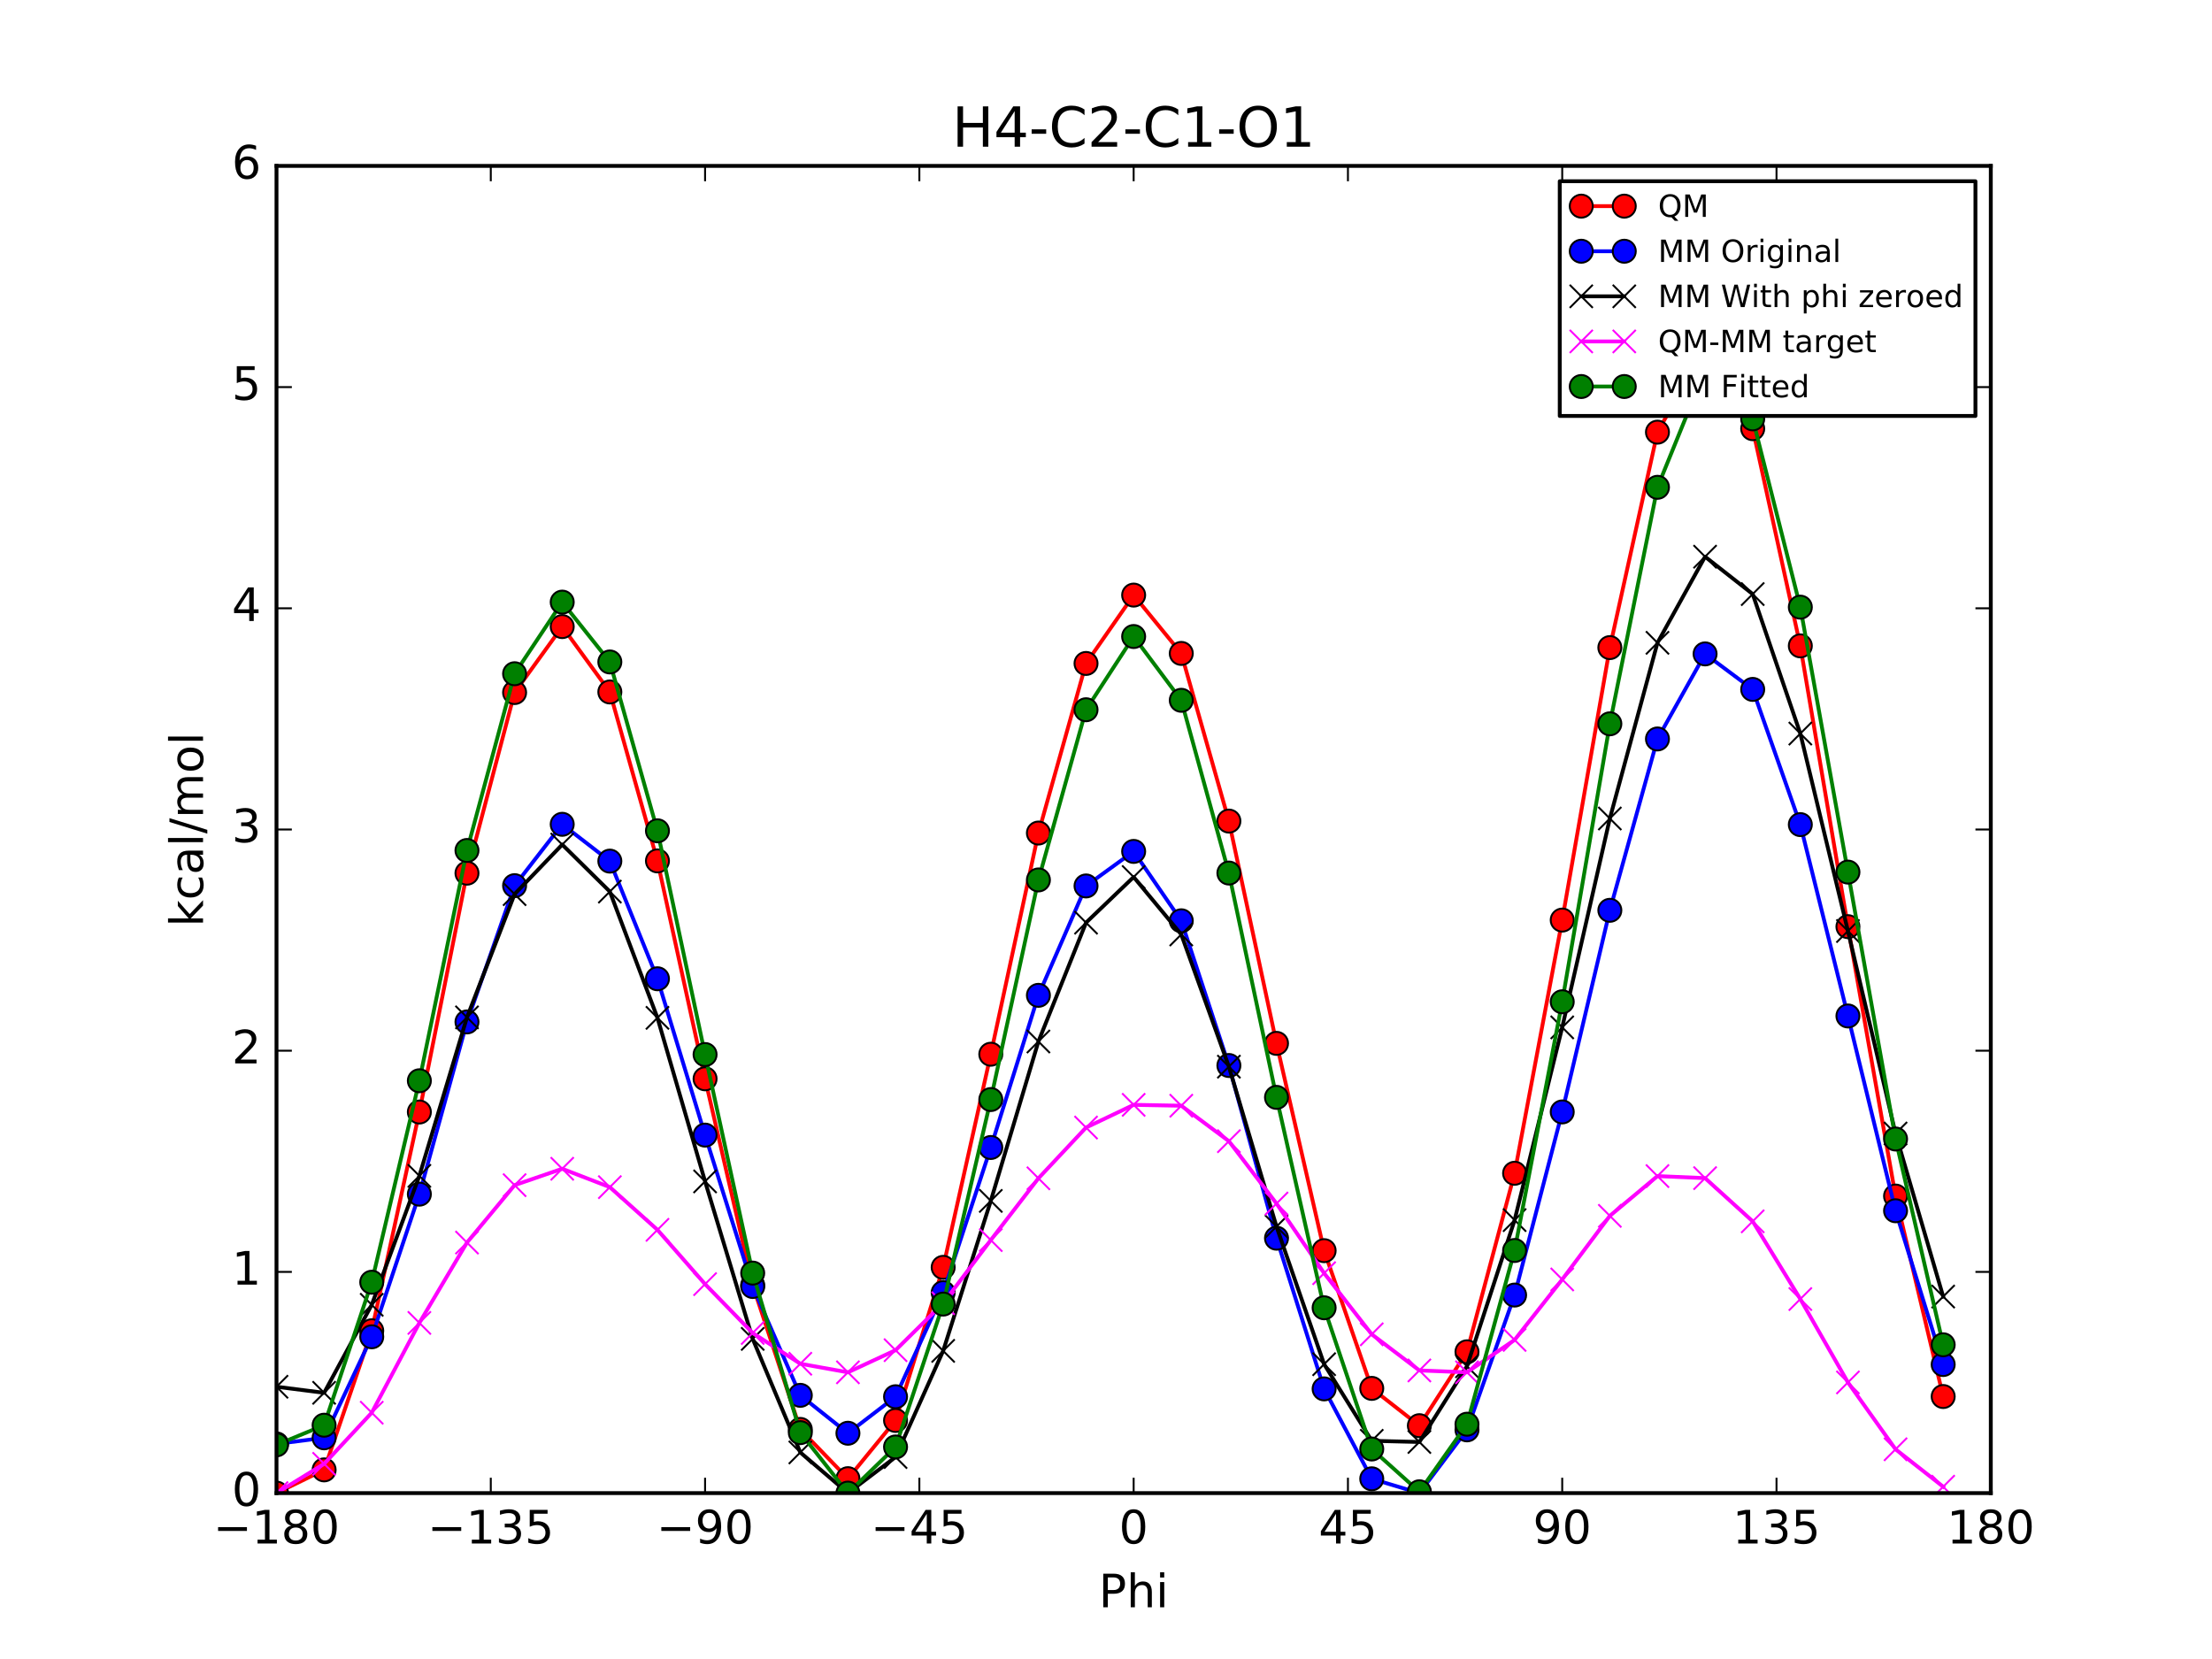 <?xml version="1.0" encoding="utf-8" standalone="no"?>
<!DOCTYPE svg PUBLIC "-//W3C//DTD SVG 1.1//EN"
  "http://www.w3.org/Graphics/SVG/1.1/DTD/svg11.dtd">
<!-- Created with matplotlib (http://matplotlib.org/) -->
<svg height="432pt" version="1.1" viewBox="0 0 576 432" width="576pt" xmlns="http://www.w3.org/2000/svg" xmlns:xlink="http://www.w3.org/1999/xlink">
 <defs>
  <style type="text/css">
*{stroke-linecap:butt;stroke-linejoin:round;stroke-miterlimit:100000;}
  </style>
 </defs>
 <g id="figure_1">
  <g id="patch_1">
   <path d="M 0 432 
L 576 432 
L 576 0 
L 0 0 
z
" style="fill:#ffffff;"/>
  </g>
  <g id="axes_1">
   <g id="patch_2">
    <path d="M 72 388.8 
L 518.4 388.8 
L 518.4 43.2 
L 72 43.2 
z
" style="fill:#ffffff;"/>
   </g>
   <g id="line2d_1">
    <path clip-path="url(#p879d54895a)" d="M 72.001 388.8 
L 84.4 382.755 
L 96.8 346.526 
L 109.2 289.569 
L 121.6 227.373 
L 134 180.336 
L 146.4 163.167 
L 158.8 180.189 
L 171.2 224.179 
L 183.6 280.917 
L 196 334.649 
L 208.4 372.219 
L 220.8 385.04 
L 233.2 369.882 
L 245.6 330.016 
L 258 274.518 
L 270.4 216.924 
L 282.8 172.762 
L 295.2 154.963 
L 307.6 170.151 
L 320 213.809 
L 332.4 271.691 
L 344.8 325.668 
L 357.2 361.532 
L 369.6 371.241 
L 382 352.005 
L 394.4 305.516 
L 406.8 239.586 
L 419.2 168.632 
L 431.6 112.53 
L 444 90.635 
L 456.4 111.627 
L 468.8 168.184 
L 481.2 241.299 
L 493.6 311.452 
L 506 363.652 
" style="fill:none;stroke:#ff0000;stroke-linecap:square;"/>
    <defs>
     <path d="M 0 3 
C 0.796 3 1.559 2.684 2.121 2.121 
C 2.684 1.559 3 0.796 3 0 
C 3 -0.796 2.684 -1.559 2.121 -2.121 
C 1.559 -2.684 0.796 -3 0 -3 
C -0.796 -3 -1.559 -2.684 -2.121 -2.121 
C -2.684 -1.559 -3 -0.796 -3 0 
C -3 0.796 -2.684 1.559 -2.121 2.121 
C -1.559 2.684 -0.796 3 0 3 
z
" id="m67375e78fd" style="stroke:#000000;stroke-width:0.5;"/>
    </defs>
    <g clip-path="url(#p879d54895a)">
     <use style="fill:#ff0000;stroke:#000000;stroke-width:0.5;" x="72.001" xlink:href="#m67375e78fd" y="388.8"/>
     <use style="fill:#ff0000;stroke:#000000;stroke-width:0.5;" x="84.4" xlink:href="#m67375e78fd" y="382.755"/>
     <use style="fill:#ff0000;stroke:#000000;stroke-width:0.5;" x="96.8" xlink:href="#m67375e78fd" y="346.526"/>
     <use style="fill:#ff0000;stroke:#000000;stroke-width:0.5;" x="109.2" xlink:href="#m67375e78fd" y="289.569"/>
     <use style="fill:#ff0000;stroke:#000000;stroke-width:0.5;" x="121.6" xlink:href="#m67375e78fd" y="227.373"/>
     <use style="fill:#ff0000;stroke:#000000;stroke-width:0.5;" x="134" xlink:href="#m67375e78fd" y="180.336"/>
     <use style="fill:#ff0000;stroke:#000000;stroke-width:0.5;" x="146.4" xlink:href="#m67375e78fd" y="163.167"/>
     <use style="fill:#ff0000;stroke:#000000;stroke-width:0.5;" x="158.8" xlink:href="#m67375e78fd" y="180.189"/>
     <use style="fill:#ff0000;stroke:#000000;stroke-width:0.5;" x="171.2" xlink:href="#m67375e78fd" y="224.179"/>
     <use style="fill:#ff0000;stroke:#000000;stroke-width:0.5;" x="183.6" xlink:href="#m67375e78fd" y="280.917"/>
     <use style="fill:#ff0000;stroke:#000000;stroke-width:0.5;" x="196" xlink:href="#m67375e78fd" y="334.649"/>
     <use style="fill:#ff0000;stroke:#000000;stroke-width:0.5;" x="208.4" xlink:href="#m67375e78fd" y="372.219"/>
     <use style="fill:#ff0000;stroke:#000000;stroke-width:0.5;" x="220.8" xlink:href="#m67375e78fd" y="385.04"/>
     <use style="fill:#ff0000;stroke:#000000;stroke-width:0.5;" x="233.2" xlink:href="#m67375e78fd" y="369.882"/>
     <use style="fill:#ff0000;stroke:#000000;stroke-width:0.5;" x="245.6" xlink:href="#m67375e78fd" y="330.016"/>
     <use style="fill:#ff0000;stroke:#000000;stroke-width:0.5;" x="258" xlink:href="#m67375e78fd" y="274.518"/>
     <use style="fill:#ff0000;stroke:#000000;stroke-width:0.5;" x="270.4" xlink:href="#m67375e78fd" y="216.924"/>
     <use style="fill:#ff0000;stroke:#000000;stroke-width:0.5;" x="282.8" xlink:href="#m67375e78fd" y="172.762"/>
     <use style="fill:#ff0000;stroke:#000000;stroke-width:0.5;" x="295.2" xlink:href="#m67375e78fd" y="154.963"/>
     <use style="fill:#ff0000;stroke:#000000;stroke-width:0.5;" x="307.6" xlink:href="#m67375e78fd" y="170.151"/>
     <use style="fill:#ff0000;stroke:#000000;stroke-width:0.5;" x="320" xlink:href="#m67375e78fd" y="213.809"/>
     <use style="fill:#ff0000;stroke:#000000;stroke-width:0.5;" x="332.4" xlink:href="#m67375e78fd" y="271.691"/>
     <use style="fill:#ff0000;stroke:#000000;stroke-width:0.5;" x="344.8" xlink:href="#m67375e78fd" y="325.668"/>
     <use style="fill:#ff0000;stroke:#000000;stroke-width:0.5;" x="357.2" xlink:href="#m67375e78fd" y="361.532"/>
     <use style="fill:#ff0000;stroke:#000000;stroke-width:0.5;" x="369.6" xlink:href="#m67375e78fd" y="371.241"/>
     <use style="fill:#ff0000;stroke:#000000;stroke-width:0.5;" x="382" xlink:href="#m67375e78fd" y="352.005"/>
     <use style="fill:#ff0000;stroke:#000000;stroke-width:0.5;" x="394.4" xlink:href="#m67375e78fd" y="305.516"/>
     <use style="fill:#ff0000;stroke:#000000;stroke-width:0.5;" x="406.8" xlink:href="#m67375e78fd" y="239.586"/>
     <use style="fill:#ff0000;stroke:#000000;stroke-width:0.5;" x="419.2" xlink:href="#m67375e78fd" y="168.632"/>
     <use style="fill:#ff0000;stroke:#000000;stroke-width:0.5;" x="431.6" xlink:href="#m67375e78fd" y="112.53"/>
     <use style="fill:#ff0000;stroke:#000000;stroke-width:0.5;" x="444" xlink:href="#m67375e78fd" y="90.635"/>
     <use style="fill:#ff0000;stroke:#000000;stroke-width:0.5;" x="456.4" xlink:href="#m67375e78fd" y="111.627"/>
     <use style="fill:#ff0000;stroke:#000000;stroke-width:0.5;" x="468.8" xlink:href="#m67375e78fd" y="168.184"/>
     <use style="fill:#ff0000;stroke:#000000;stroke-width:0.5;" x="481.2" xlink:href="#m67375e78fd" y="241.299"/>
     <use style="fill:#ff0000;stroke:#000000;stroke-width:0.5;" x="493.6" xlink:href="#m67375e78fd" y="311.452"/>
     <use style="fill:#ff0000;stroke:#000000;stroke-width:0.5;" x="506" xlink:href="#m67375e78fd" y="363.652"/>
    </g>
   </g>
   <g id="line2d_2">
    <path clip-path="url(#p879d54895a)" d="M 72.001 375.989 
L 84.4 374.409 
L 96.8 348.1 
L 109.2 310.957 
L 121.6 266.108 
L 134 230.624 
L 146.4 214.646 
L 158.8 224.233 
L 171.2 254.868 
L 183.6 295.579 
L 196 335.003 
L 208.4 363.344 
L 220.8 373.212 
L 233.2 363.708 
L 245.6 336.606 
L 258 298.803 
L 270.4 259.182 
L 282.8 230.699 
L 295.2 221.706 
L 307.6 239.772 
L 320 277.456 
L 332.4 322.421 
L 344.8 361.663 
L 357.2 385.075 
L 369.6 388.8 
L 382 372.335 
L 394.4 337.231 
L 406.8 289.544 
L 419.2 237.041 
L 431.6 192.423 
L 444 170.276 
L 456.4 179.519 
L 468.8 214.726 
L 481.2 264.556 
L 493.6 315.279 
L 506 355.319 
" style="fill:none;stroke:#0000ff;stroke-linecap:square;"/>
    <defs>
     <path d="M 0 3 
C 0.796 3 1.559 2.684 2.121 2.121 
C 2.684 1.559 3 0.796 3 0 
C 3 -0.796 2.684 -1.559 2.121 -2.121 
C 1.559 -2.684 0.796 -3 0 -3 
C -0.796 -3 -1.559 -2.684 -2.121 -2.121 
C -2.684 -1.559 -3 -0.796 -3 0 
C -3 0.796 -2.684 1.559 -2.121 2.121 
C -1.559 2.684 -0.796 3 0 3 
z
" id="mb3c959f73e" style="stroke:#000000;stroke-width:0.5;"/>
    </defs>
    <g clip-path="url(#p879d54895a)">
     <use style="fill:#0000ff;stroke:#000000;stroke-width:0.5;" x="72.001" xlink:href="#mb3c959f73e" y="375.989"/>
     <use style="fill:#0000ff;stroke:#000000;stroke-width:0.5;" x="84.4" xlink:href="#mb3c959f73e" y="374.409"/>
     <use style="fill:#0000ff;stroke:#000000;stroke-width:0.5;" x="96.8" xlink:href="#mb3c959f73e" y="348.1"/>
     <use style="fill:#0000ff;stroke:#000000;stroke-width:0.5;" x="109.2" xlink:href="#mb3c959f73e" y="310.957"/>
     <use style="fill:#0000ff;stroke:#000000;stroke-width:0.5;" x="121.6" xlink:href="#mb3c959f73e" y="266.108"/>
     <use style="fill:#0000ff;stroke:#000000;stroke-width:0.5;" x="134" xlink:href="#mb3c959f73e" y="230.624"/>
     <use style="fill:#0000ff;stroke:#000000;stroke-width:0.5;" x="146.4" xlink:href="#mb3c959f73e" y="214.646"/>
     <use style="fill:#0000ff;stroke:#000000;stroke-width:0.5;" x="158.8" xlink:href="#mb3c959f73e" y="224.233"/>
     <use style="fill:#0000ff;stroke:#000000;stroke-width:0.5;" x="171.2" xlink:href="#mb3c959f73e" y="254.868"/>
     <use style="fill:#0000ff;stroke:#000000;stroke-width:0.5;" x="183.6" xlink:href="#mb3c959f73e" y="295.579"/>
     <use style="fill:#0000ff;stroke:#000000;stroke-width:0.5;" x="196" xlink:href="#mb3c959f73e" y="335.003"/>
     <use style="fill:#0000ff;stroke:#000000;stroke-width:0.5;" x="208.4" xlink:href="#mb3c959f73e" y="363.344"/>
     <use style="fill:#0000ff;stroke:#000000;stroke-width:0.5;" x="220.8" xlink:href="#mb3c959f73e" y="373.212"/>
     <use style="fill:#0000ff;stroke:#000000;stroke-width:0.5;" x="233.2" xlink:href="#mb3c959f73e" y="363.708"/>
     <use style="fill:#0000ff;stroke:#000000;stroke-width:0.5;" x="245.6" xlink:href="#mb3c959f73e" y="336.606"/>
     <use style="fill:#0000ff;stroke:#000000;stroke-width:0.5;" x="258" xlink:href="#mb3c959f73e" y="298.803"/>
     <use style="fill:#0000ff;stroke:#000000;stroke-width:0.5;" x="270.4" xlink:href="#mb3c959f73e" y="259.182"/>
     <use style="fill:#0000ff;stroke:#000000;stroke-width:0.5;" x="282.8" xlink:href="#mb3c959f73e" y="230.699"/>
     <use style="fill:#0000ff;stroke:#000000;stroke-width:0.5;" x="295.2" xlink:href="#mb3c959f73e" y="221.706"/>
     <use style="fill:#0000ff;stroke:#000000;stroke-width:0.5;" x="307.6" xlink:href="#mb3c959f73e" y="239.772"/>
     <use style="fill:#0000ff;stroke:#000000;stroke-width:0.5;" x="320" xlink:href="#mb3c959f73e" y="277.456"/>
     <use style="fill:#0000ff;stroke:#000000;stroke-width:0.5;" x="332.4" xlink:href="#mb3c959f73e" y="322.421"/>
     <use style="fill:#0000ff;stroke:#000000;stroke-width:0.5;" x="344.8" xlink:href="#mb3c959f73e" y="361.663"/>
     <use style="fill:#0000ff;stroke:#000000;stroke-width:0.5;" x="357.2" xlink:href="#mb3c959f73e" y="385.075"/>
     <use style="fill:#0000ff;stroke:#000000;stroke-width:0.5;" x="369.6" xlink:href="#mb3c959f73e" y="388.8"/>
     <use style="fill:#0000ff;stroke:#000000;stroke-width:0.5;" x="382" xlink:href="#mb3c959f73e" y="372.335"/>
     <use style="fill:#0000ff;stroke:#000000;stroke-width:0.5;" x="394.4" xlink:href="#mb3c959f73e" y="337.231"/>
     <use style="fill:#0000ff;stroke:#000000;stroke-width:0.5;" x="406.8" xlink:href="#mb3c959f73e" y="289.544"/>
     <use style="fill:#0000ff;stroke:#000000;stroke-width:0.5;" x="419.2" xlink:href="#mb3c959f73e" y="237.041"/>
     <use style="fill:#0000ff;stroke:#000000;stroke-width:0.5;" x="431.6" xlink:href="#mb3c959f73e" y="192.423"/>
     <use style="fill:#0000ff;stroke:#000000;stroke-width:0.5;" x="444" xlink:href="#mb3c959f73e" y="170.276"/>
     <use style="fill:#0000ff;stroke:#000000;stroke-width:0.5;" x="456.4" xlink:href="#mb3c959f73e" y="179.519"/>
     <use style="fill:#0000ff;stroke:#000000;stroke-width:0.5;" x="468.8" xlink:href="#mb3c959f73e" y="214.726"/>
     <use style="fill:#0000ff;stroke:#000000;stroke-width:0.5;" x="481.2" xlink:href="#mb3c959f73e" y="264.556"/>
     <use style="fill:#0000ff;stroke:#000000;stroke-width:0.5;" x="493.6" xlink:href="#mb3c959f73e" y="315.279"/>
     <use style="fill:#0000ff;stroke:#000000;stroke-width:0.5;" x="506" xlink:href="#mb3c959f73e" y="355.319"/>
    </g>
   </g>
   <g id="line2d_3">
    <path clip-path="url(#p879d54895a)" d="M 72.001 361.107 
L 84.4 362.681 
L 96.8 339.767 
L 109.2 306.192 
L 121.6 264.92 
L 134 232.83 
L 146.4 219.93 
L 158.8 232.165 
L 171.2 265.043 
L 183.6 307.638 
L 196 348.643 
L 208.4 378.208 
L 220.8 388.8 
L 233.2 379.405 
L 245.6 351.762 
L 258 312.709 
L 270.4 271.202 
L 282.8 240.257 
L 295.2 228.373 
L 307.6 243.332 
L 320 277.757 
L 332.4 319.398 
L 344.8 355.237 
L 357.2 375.186 
L 369.6 375.488 
L 382 355.77 
L 394.4 317.713 
L 406.8 267.526 
L 419.2 213.134 
L 431.6 167.384 
L 444 144.96 
L 456.4 154.698 
L 468.8 191.019 
L 481.2 242.431 
L 493.6 295.164 
L 506 337.621 
" style="fill:none;stroke:#000000;stroke-linecap:square;"/>
    <defs>
     <path d="M -3 3 
L 3 -3 
M -3 -3 
L 3 3 
" id="m9c57b8bf80" style="stroke:#000000;stroke-width:0.5;"/>
    </defs>
    <g clip-path="url(#p879d54895a)">
     <use style="stroke:#000000;stroke-width:0.5;" x="72.001" xlink:href="#m9c57b8bf80" y="361.107"/>
     <use style="stroke:#000000;stroke-width:0.5;" x="84.4" xlink:href="#m9c57b8bf80" y="362.681"/>
     <use style="stroke:#000000;stroke-width:0.5;" x="96.8" xlink:href="#m9c57b8bf80" y="339.767"/>
     <use style="stroke:#000000;stroke-width:0.5;" x="109.2" xlink:href="#m9c57b8bf80" y="306.192"/>
     <use style="stroke:#000000;stroke-width:0.5;" x="121.6" xlink:href="#m9c57b8bf80" y="264.92"/>
     <use style="stroke:#000000;stroke-width:0.5;" x="134" xlink:href="#m9c57b8bf80" y="232.83"/>
     <use style="stroke:#000000;stroke-width:0.5;" x="146.4" xlink:href="#m9c57b8bf80" y="219.93"/>
     <use style="stroke:#000000;stroke-width:0.5;" x="158.8" xlink:href="#m9c57b8bf80" y="232.165"/>
     <use style="stroke:#000000;stroke-width:0.5;" x="171.2" xlink:href="#m9c57b8bf80" y="265.043"/>
     <use style="stroke:#000000;stroke-width:0.5;" x="183.6" xlink:href="#m9c57b8bf80" y="307.638"/>
     <use style="stroke:#000000;stroke-width:0.5;" x="196" xlink:href="#m9c57b8bf80" y="348.643"/>
     <use style="stroke:#000000;stroke-width:0.5;" x="208.4" xlink:href="#m9c57b8bf80" y="378.208"/>
     <use style="stroke:#000000;stroke-width:0.5;" x="220.8" xlink:href="#m9c57b8bf80" y="388.8"/>
     <use style="stroke:#000000;stroke-width:0.5;" x="233.2" xlink:href="#m9c57b8bf80" y="379.405"/>
     <use style="stroke:#000000;stroke-width:0.5;" x="245.6" xlink:href="#m9c57b8bf80" y="351.762"/>
     <use style="stroke:#000000;stroke-width:0.5;" x="258" xlink:href="#m9c57b8bf80" y="312.709"/>
     <use style="stroke:#000000;stroke-width:0.5;" x="270.4" xlink:href="#m9c57b8bf80" y="271.202"/>
     <use style="stroke:#000000;stroke-width:0.5;" x="282.8" xlink:href="#m9c57b8bf80" y="240.257"/>
     <use style="stroke:#000000;stroke-width:0.5;" x="295.2" xlink:href="#m9c57b8bf80" y="228.373"/>
     <use style="stroke:#000000;stroke-width:0.5;" x="307.6" xlink:href="#m9c57b8bf80" y="243.332"/>
     <use style="stroke:#000000;stroke-width:0.5;" x="320" xlink:href="#m9c57b8bf80" y="277.757"/>
     <use style="stroke:#000000;stroke-width:0.5;" x="332.4" xlink:href="#m9c57b8bf80" y="319.398"/>
     <use style="stroke:#000000;stroke-width:0.5;" x="344.8" xlink:href="#m9c57b8bf80" y="355.237"/>
     <use style="stroke:#000000;stroke-width:0.5;" x="357.2" xlink:href="#m9c57b8bf80" y="375.186"/>
     <use style="stroke:#000000;stroke-width:0.5;" x="369.6" xlink:href="#m9c57b8bf80" y="375.488"/>
     <use style="stroke:#000000;stroke-width:0.5;" x="382" xlink:href="#m9c57b8bf80" y="355.77"/>
     <use style="stroke:#000000;stroke-width:0.5;" x="394.4" xlink:href="#m9c57b8bf80" y="317.713"/>
     <use style="stroke:#000000;stroke-width:0.5;" x="406.8" xlink:href="#m9c57b8bf80" y="267.526"/>
     <use style="stroke:#000000;stroke-width:0.5;" x="419.2" xlink:href="#m9c57b8bf80" y="213.134"/>
     <use style="stroke:#000000;stroke-width:0.5;" x="431.6" xlink:href="#m9c57b8bf80" y="167.384"/>
     <use style="stroke:#000000;stroke-width:0.5;" x="444" xlink:href="#m9c57b8bf80" y="144.96"/>
     <use style="stroke:#000000;stroke-width:0.5;" x="456.4" xlink:href="#m9c57b8bf80" y="154.698"/>
     <use style="stroke:#000000;stroke-width:0.5;" x="468.8" xlink:href="#m9c57b8bf80" y="191.019"/>
     <use style="stroke:#000000;stroke-width:0.5;" x="481.2" xlink:href="#m9c57b8bf80" y="242.431"/>
     <use style="stroke:#000000;stroke-width:0.5;" x="493.6" xlink:href="#m9c57b8bf80" y="295.164"/>
     <use style="stroke:#000000;stroke-width:0.5;" x="506" xlink:href="#m9c57b8bf80" y="337.621"/>
    </g>
   </g>
   <g id="line2d_4">
    <path clip-path="url(#p879d54895a)" d="M 72.001 388.8 
L 84.4 381.181 
L 96.8 367.866 
L 109.2 344.483 
L 121.6 323.56 
L 134 308.613 
L 146.4 304.344 
L 158.8 309.131 
L 171.2 320.243 
L 183.6 334.386 
L 196 347.112 
L 208.4 355.118 
L 220.8 357.347 
L 233.2 351.584 
L 245.6 339.361 
L 258 322.915 
L 270.4 306.83 
L 282.8 293.612 
L 295.2 287.698 
L 307.6 287.925 
L 320 297.159 
L 332.4 313.4 
L 344.8 331.539 
L 357.2 347.453 
L 369.6 356.86 
L 382 357.342 
L 394.4 348.91 
L 406.8 333.167 
L 419.2 316.604 
L 431.6 306.252 
L 444 306.782 
L 456.4 318.036 
L 468.8 338.272 
L 481.2 359.975 
L 493.6 377.394 
L 506 387.139 
" style="fill:none;stroke:#ff00ff;stroke-linecap:square;"/>
    <defs>
     <path d="M -3 3 
L 3 -3 
M -3 -3 
L 3 3 
" id="m4b81e003a6" style="stroke:#ff00ff;stroke-width:0.5;"/>
    </defs>
    <g clip-path="url(#p879d54895a)">
     <use style="fill:#ff00ff;stroke:#ff00ff;stroke-width:0.5;" x="72.001" xlink:href="#m4b81e003a6" y="388.8"/>
     <use style="fill:#ff00ff;stroke:#ff00ff;stroke-width:0.5;" x="84.4" xlink:href="#m4b81e003a6" y="381.181"/>
     <use style="fill:#ff00ff;stroke:#ff00ff;stroke-width:0.5;" x="96.8" xlink:href="#m4b81e003a6" y="367.866"/>
     <use style="fill:#ff00ff;stroke:#ff00ff;stroke-width:0.5;" x="109.2" xlink:href="#m4b81e003a6" y="344.483"/>
     <use style="fill:#ff00ff;stroke:#ff00ff;stroke-width:0.5;" x="121.6" xlink:href="#m4b81e003a6" y="323.56"/>
     <use style="fill:#ff00ff;stroke:#ff00ff;stroke-width:0.5;" x="134" xlink:href="#m4b81e003a6" y="308.613"/>
     <use style="fill:#ff00ff;stroke:#ff00ff;stroke-width:0.5;" x="146.4" xlink:href="#m4b81e003a6" y="304.344"/>
     <use style="fill:#ff00ff;stroke:#ff00ff;stroke-width:0.5;" x="158.8" xlink:href="#m4b81e003a6" y="309.131"/>
     <use style="fill:#ff00ff;stroke:#ff00ff;stroke-width:0.5;" x="171.2" xlink:href="#m4b81e003a6" y="320.243"/>
     <use style="fill:#ff00ff;stroke:#ff00ff;stroke-width:0.5;" x="183.6" xlink:href="#m4b81e003a6" y="334.386"/>
     <use style="fill:#ff00ff;stroke:#ff00ff;stroke-width:0.5;" x="196" xlink:href="#m4b81e003a6" y="347.112"/>
     <use style="fill:#ff00ff;stroke:#ff00ff;stroke-width:0.5;" x="208.4" xlink:href="#m4b81e003a6" y="355.118"/>
     <use style="fill:#ff00ff;stroke:#ff00ff;stroke-width:0.5;" x="220.8" xlink:href="#m4b81e003a6" y="357.347"/>
     <use style="fill:#ff00ff;stroke:#ff00ff;stroke-width:0.5;" x="233.2" xlink:href="#m4b81e003a6" y="351.584"/>
     <use style="fill:#ff00ff;stroke:#ff00ff;stroke-width:0.5;" x="245.6" xlink:href="#m4b81e003a6" y="339.361"/>
     <use style="fill:#ff00ff;stroke:#ff00ff;stroke-width:0.5;" x="258" xlink:href="#m4b81e003a6" y="322.915"/>
     <use style="fill:#ff00ff;stroke:#ff00ff;stroke-width:0.5;" x="270.4" xlink:href="#m4b81e003a6" y="306.83"/>
     <use style="fill:#ff00ff;stroke:#ff00ff;stroke-width:0.5;" x="282.8" xlink:href="#m4b81e003a6" y="293.612"/>
     <use style="fill:#ff00ff;stroke:#ff00ff;stroke-width:0.5;" x="295.2" xlink:href="#m4b81e003a6" y="287.698"/>
     <use style="fill:#ff00ff;stroke:#ff00ff;stroke-width:0.5;" x="307.6" xlink:href="#m4b81e003a6" y="287.925"/>
     <use style="fill:#ff00ff;stroke:#ff00ff;stroke-width:0.5;" x="320" xlink:href="#m4b81e003a6" y="297.159"/>
     <use style="fill:#ff00ff;stroke:#ff00ff;stroke-width:0.5;" x="332.4" xlink:href="#m4b81e003a6" y="313.4"/>
     <use style="fill:#ff00ff;stroke:#ff00ff;stroke-width:0.5;" x="344.8" xlink:href="#m4b81e003a6" y="331.539"/>
     <use style="fill:#ff00ff;stroke:#ff00ff;stroke-width:0.5;" x="357.2" xlink:href="#m4b81e003a6" y="347.453"/>
     <use style="fill:#ff00ff;stroke:#ff00ff;stroke-width:0.5;" x="369.6" xlink:href="#m4b81e003a6" y="356.86"/>
     <use style="fill:#ff00ff;stroke:#ff00ff;stroke-width:0.5;" x="382" xlink:href="#m4b81e003a6" y="357.342"/>
     <use style="fill:#ff00ff;stroke:#ff00ff;stroke-width:0.5;" x="394.4" xlink:href="#m4b81e003a6" y="348.91"/>
     <use style="fill:#ff00ff;stroke:#ff00ff;stroke-width:0.5;" x="406.8" xlink:href="#m4b81e003a6" y="333.167"/>
     <use style="fill:#ff00ff;stroke:#ff00ff;stroke-width:0.5;" x="419.2" xlink:href="#m4b81e003a6" y="316.604"/>
     <use style="fill:#ff00ff;stroke:#ff00ff;stroke-width:0.5;" x="431.6" xlink:href="#m4b81e003a6" y="306.252"/>
     <use style="fill:#ff00ff;stroke:#ff00ff;stroke-width:0.5;" x="444" xlink:href="#m4b81e003a6" y="306.782"/>
     <use style="fill:#ff00ff;stroke:#ff00ff;stroke-width:0.5;" x="456.4" xlink:href="#m4b81e003a6" y="318.036"/>
     <use style="fill:#ff00ff;stroke:#ff00ff;stroke-width:0.5;" x="468.8" xlink:href="#m4b81e003a6" y="338.272"/>
     <use style="fill:#ff00ff;stroke:#ff00ff;stroke-width:0.5;" x="481.2" xlink:href="#m4b81e003a6" y="359.975"/>
     <use style="fill:#ff00ff;stroke:#ff00ff;stroke-width:0.5;" x="493.6" xlink:href="#m4b81e003a6" y="377.394"/>
     <use style="fill:#ff00ff;stroke:#ff00ff;stroke-width:0.5;" x="506" xlink:href="#m4b81e003a6" y="387.139"/>
    </g>
   </g>
   <g id="line2d_5">
    <path clip-path="url(#p879d54895a)" d="M 72.001 376.238 
L 84.4 371.119 
L 96.8 333.887 
L 109.2 281.427 
L 121.6 221.461 
L 134 175.44 
L 146.4 156.792 
L 158.8 172.373 
L 171.2 216.339 
L 183.6 274.6 
L 196 331.509 
L 208.4 373.055 
L 220.8 388.8 
L 233.2 376.785 
L 245.6 339.581 
L 258 286.319 
L 270.4 229.133 
L 282.8 184.818 
L 295.2 165.748 
L 307.6 182.355 
L 320 227.341 
L 332.4 285.754 
L 344.8 340.545 
L 357.2 377.317 
L 369.6 388.455 
L 382 370.86 
L 394.4 325.625 
L 406.8 260.857 
L 419.2 188.48 
L 431.6 126.894 
L 444 96.382 
L 456.4 109.069 
L 468.8 158.103 
L 481.2 227.091 
L 493.6 296.595 
L 506 350.183 
" style="fill:none;stroke:#008000;stroke-linecap:square;"/>
    <defs>
     <path d="M 0 3 
C 0.796 3 1.559 2.684 2.121 2.121 
C 2.684 1.559 3 0.796 3 0 
C 3 -0.796 2.684 -1.559 2.121 -2.121 
C 1.559 -2.684 0.796 -3 0 -3 
C -0.796 -3 -1.559 -2.684 -2.121 -2.121 
C -2.684 -1.559 -3 -0.796 -3 0 
C -3 0.796 -2.684 1.559 -2.121 2.121 
C -1.559 2.684 -0.796 3 0 3 
z
" id="m4fec2959c0" style="stroke:#000000;stroke-width:0.5;"/>
    </defs>
    <g clip-path="url(#p879d54895a)">
     <use style="fill:#008000;stroke:#000000;stroke-width:0.5;" x="72.001" xlink:href="#m4fec2959c0" y="376.238"/>
     <use style="fill:#008000;stroke:#000000;stroke-width:0.5;" x="84.4" xlink:href="#m4fec2959c0" y="371.119"/>
     <use style="fill:#008000;stroke:#000000;stroke-width:0.5;" x="96.8" xlink:href="#m4fec2959c0" y="333.887"/>
     <use style="fill:#008000;stroke:#000000;stroke-width:0.5;" x="109.2" xlink:href="#m4fec2959c0" y="281.427"/>
     <use style="fill:#008000;stroke:#000000;stroke-width:0.5;" x="121.6" xlink:href="#m4fec2959c0" y="221.461"/>
     <use style="fill:#008000;stroke:#000000;stroke-width:0.5;" x="134" xlink:href="#m4fec2959c0" y="175.44"/>
     <use style="fill:#008000;stroke:#000000;stroke-width:0.5;" x="146.4" xlink:href="#m4fec2959c0" y="156.792"/>
     <use style="fill:#008000;stroke:#000000;stroke-width:0.5;" x="158.8" xlink:href="#m4fec2959c0" y="172.373"/>
     <use style="fill:#008000;stroke:#000000;stroke-width:0.5;" x="171.2" xlink:href="#m4fec2959c0" y="216.339"/>
     <use style="fill:#008000;stroke:#000000;stroke-width:0.5;" x="183.6" xlink:href="#m4fec2959c0" y="274.6"/>
     <use style="fill:#008000;stroke:#000000;stroke-width:0.5;" x="196" xlink:href="#m4fec2959c0" y="331.509"/>
     <use style="fill:#008000;stroke:#000000;stroke-width:0.5;" x="208.4" xlink:href="#m4fec2959c0" y="373.055"/>
     <use style="fill:#008000;stroke:#000000;stroke-width:0.5;" x="220.8" xlink:href="#m4fec2959c0" y="388.8"/>
     <use style="fill:#008000;stroke:#000000;stroke-width:0.5;" x="233.2" xlink:href="#m4fec2959c0" y="376.785"/>
     <use style="fill:#008000;stroke:#000000;stroke-width:0.5;" x="245.6" xlink:href="#m4fec2959c0" y="339.581"/>
     <use style="fill:#008000;stroke:#000000;stroke-width:0.5;" x="258" xlink:href="#m4fec2959c0" y="286.319"/>
     <use style="fill:#008000;stroke:#000000;stroke-width:0.5;" x="270.4" xlink:href="#m4fec2959c0" y="229.133"/>
     <use style="fill:#008000;stroke:#000000;stroke-width:0.5;" x="282.8" xlink:href="#m4fec2959c0" y="184.818"/>
     <use style="fill:#008000;stroke:#000000;stroke-width:0.5;" x="295.2" xlink:href="#m4fec2959c0" y="165.748"/>
     <use style="fill:#008000;stroke:#000000;stroke-width:0.5;" x="307.6" xlink:href="#m4fec2959c0" y="182.355"/>
     <use style="fill:#008000;stroke:#000000;stroke-width:0.5;" x="320" xlink:href="#m4fec2959c0" y="227.341"/>
     <use style="fill:#008000;stroke:#000000;stroke-width:0.5;" x="332.4" xlink:href="#m4fec2959c0" y="285.754"/>
     <use style="fill:#008000;stroke:#000000;stroke-width:0.5;" x="344.8" xlink:href="#m4fec2959c0" y="340.545"/>
     <use style="fill:#008000;stroke:#000000;stroke-width:0.5;" x="357.2" xlink:href="#m4fec2959c0" y="377.317"/>
     <use style="fill:#008000;stroke:#000000;stroke-width:0.5;" x="369.6" xlink:href="#m4fec2959c0" y="388.455"/>
     <use style="fill:#008000;stroke:#000000;stroke-width:0.5;" x="382" xlink:href="#m4fec2959c0" y="370.86"/>
     <use style="fill:#008000;stroke:#000000;stroke-width:0.5;" x="394.4" xlink:href="#m4fec2959c0" y="325.625"/>
     <use style="fill:#008000;stroke:#000000;stroke-width:0.5;" x="406.8" xlink:href="#m4fec2959c0" y="260.857"/>
     <use style="fill:#008000;stroke:#000000;stroke-width:0.5;" x="419.2" xlink:href="#m4fec2959c0" y="188.48"/>
     <use style="fill:#008000;stroke:#000000;stroke-width:0.5;" x="431.6" xlink:href="#m4fec2959c0" y="126.894"/>
     <use style="fill:#008000;stroke:#000000;stroke-width:0.5;" x="444" xlink:href="#m4fec2959c0" y="96.382"/>
     <use style="fill:#008000;stroke:#000000;stroke-width:0.5;" x="456.4" xlink:href="#m4fec2959c0" y="109.069"/>
     <use style="fill:#008000;stroke:#000000;stroke-width:0.5;" x="468.8" xlink:href="#m4fec2959c0" y="158.103"/>
     <use style="fill:#008000;stroke:#000000;stroke-width:0.5;" x="481.2" xlink:href="#m4fec2959c0" y="227.091"/>
     <use style="fill:#008000;stroke:#000000;stroke-width:0.5;" x="493.6" xlink:href="#m4fec2959c0" y="296.595"/>
     <use style="fill:#008000;stroke:#000000;stroke-width:0.5;" x="506" xlink:href="#m4fec2959c0" y="350.183"/>
    </g>
   </g>
   <g id="patch_3">
    <path d="M 72 388.8 
L 518.4 388.8 
" style="fill:none;stroke:#000000;stroke-linecap:square;stroke-linejoin:miter;"/>
   </g>
   <g id="patch_4">
    <path d="M 72 388.8 
L 72 43.2 
" style="fill:none;stroke:#000000;stroke-linecap:square;stroke-linejoin:miter;"/>
   </g>
   <g id="patch_5">
    <path d="M 518.4 388.8 
L 518.4 43.2 
" style="fill:none;stroke:#000000;stroke-linecap:square;stroke-linejoin:miter;"/>
   </g>
   <g id="patch_6">
    <path d="M 72 43.2 
L 518.4 43.2 
" style="fill:none;stroke:#000000;stroke-linecap:square;stroke-linejoin:miter;"/>
   </g>
   <g id="matplotlib.axis_1">
    <g id="xtick_1">
     <g id="line2d_6">
      <defs>
       <path d="M 0 0 
L 0 -4 
" id="m0d4f4c26b6" style="stroke:#000000;stroke-width:0.5;"/>
      </defs>
      <g>
       <use style="stroke:#000000;stroke-width:0.5;" x="72.0" xlink:href="#m0d4f4c26b6" y="388.8"/>
      </g>
     </g>
     <g id="line2d_7">
      <defs>
       <path d="M 0 0 
L 0 4 
" id="mf8077d7a73" style="stroke:#000000;stroke-width:0.5;"/>
      </defs>
      <g>
       <use style="stroke:#000000;stroke-width:0.5;" x="72.0" xlink:href="#mf8077d7a73" y="43.2"/>
      </g>
     </g>
     <g id="text_1">
      <!-- −180 -->
      <defs>
       <path d="M 31.781 34.625 
Q 24.75 34.625 20.719 30.859 
Q 16.703 27.094 16.703 20.516 
Q 16.703 13.922 20.719 10.156 
Q 24.75 6.391 31.781 6.391 
Q 38.812 6.391 42.859 10.172 
Q 46.922 13.969 46.922 20.516 
Q 46.922 27.094 42.891 30.859 
Q 38.875 34.625 31.781 34.625 
M 21.922 38.812 
Q 15.578 40.375 12.031 44.719 
Q 8.5 49.078 8.5 55.328 
Q 8.5 64.062 14.719 69.141 
Q 20.953 74.219 31.781 74.219 
Q 42.672 74.219 48.875 69.141 
Q 55.078 64.062 55.078 55.328 
Q 55.078 49.078 51.531 44.719 
Q 48 40.375 41.703 38.812 
Q 48.828 37.156 52.797 32.312 
Q 56.781 27.484 56.781 20.516 
Q 56.781 9.906 50.312 4.234 
Q 43.844 -1.422 31.781 -1.422 
Q 19.734 -1.422 13.25 4.234 
Q 6.781 9.906 6.781 20.516 
Q 6.781 27.484 10.781 32.312 
Q 14.797 37.156 21.922 38.812 
M 18.312 54.391 
Q 18.312 48.734 21.844 45.562 
Q 25.391 42.391 31.781 42.391 
Q 38.141 42.391 41.719 45.562 
Q 45.312 48.734 45.312 54.391 
Q 45.312 60.062 41.719 63.234 
Q 38.141 66.406 31.781 66.406 
Q 25.391 66.406 21.844 63.234 
Q 18.312 60.062 18.312 54.391 
" id="BitstreamVeraSans-Roman-38"/>
       <path d="M 10.594 35.5 
L 73.188 35.5 
L 73.188 27.203 
L 10.594 27.203 
z
" id="BitstreamVeraSans-Roman-2212"/>
       <path d="M 12.406 8.297 
L 28.516 8.297 
L 28.516 63.922 
L 10.984 60.406 
L 10.984 69.391 
L 28.422 72.906 
L 38.281 72.906 
L 38.281 8.297 
L 54.391 8.297 
L 54.391 0 
L 12.406 0 
z
" id="BitstreamVeraSans-Roman-31"/>
       <path d="M 31.781 66.406 
Q 24.172 66.406 20.328 58.906 
Q 16.5 51.422 16.5 36.375 
Q 16.5 21.391 20.328 13.891 
Q 24.172 6.391 31.781 6.391 
Q 39.453 6.391 43.281 13.891 
Q 47.125 21.391 47.125 36.375 
Q 47.125 51.422 43.281 58.906 
Q 39.453 66.406 31.781 66.406 
M 31.781 74.219 
Q 44.047 74.219 50.516 64.516 
Q 56.984 54.828 56.984 36.375 
Q 56.984 17.969 50.516 8.266 
Q 44.047 -1.422 31.781 -1.422 
Q 19.531 -1.422 13.062 8.266 
Q 6.594 17.969 6.594 36.375 
Q 6.594 54.828 13.062 64.516 
Q 19.531 74.219 31.781 74.219 
" id="BitstreamVeraSans-Roman-30"/>
      </defs>
      <g transform="translate(55.52 401.918)scale(0.12 -0.12)">
       <use xlink:href="#BitstreamVeraSans-Roman-2212"/>
       <use x="83.789" xlink:href="#BitstreamVeraSans-Roman-31"/>
       <use x="147.412" xlink:href="#BitstreamVeraSans-Roman-38"/>
       <use x="211.035" xlink:href="#BitstreamVeraSans-Roman-30"/>
      </g>
     </g>
    </g>
    <g id="xtick_2">
     <g id="line2d_8">
      <g>
       <use style="stroke:#000000;stroke-width:0.5;" x="127.8" xlink:href="#m0d4f4c26b6" y="388.8"/>
      </g>
     </g>
     <g id="line2d_9">
      <g>
       <use style="stroke:#000000;stroke-width:0.5;" x="127.8" xlink:href="#mf8077d7a73" y="43.2"/>
      </g>
     </g>
     <g id="text_2">
      <!-- −135 -->
      <defs>
       <path d="M 40.578 39.312 
Q 47.656 37.797 51.625 33 
Q 55.609 28.219 55.609 21.188 
Q 55.609 10.406 48.188 4.484 
Q 40.766 -1.422 27.094 -1.422 
Q 22.516 -1.422 17.656 -0.516 
Q 12.797 0.391 7.625 2.203 
L 7.625 11.719 
Q 11.719 9.328 16.594 8.109 
Q 21.484 6.891 26.812 6.891 
Q 36.078 6.891 40.938 10.547 
Q 45.797 14.203 45.797 21.188 
Q 45.797 27.641 41.281 31.266 
Q 36.766 34.906 28.719 34.906 
L 20.219 34.906 
L 20.219 43.016 
L 29.109 43.016 
Q 36.375 43.016 40.234 45.922 
Q 44.094 48.828 44.094 54.297 
Q 44.094 59.906 40.109 62.906 
Q 36.141 65.922 28.719 65.922 
Q 24.656 65.922 20.016 65.031 
Q 15.375 64.156 9.812 62.312 
L 9.812 71.094 
Q 15.438 72.656 20.344 73.438 
Q 25.25 74.219 29.594 74.219 
Q 40.828 74.219 47.359 69.109 
Q 53.906 64.016 53.906 55.328 
Q 53.906 49.266 50.438 45.094 
Q 46.969 40.922 40.578 39.312 
" id="BitstreamVeraSans-Roman-33"/>
       <path d="M 10.797 72.906 
L 49.516 72.906 
L 49.516 64.594 
L 19.828 64.594 
L 19.828 46.734 
Q 21.969 47.469 24.109 47.828 
Q 26.266 48.188 28.422 48.188 
Q 40.625 48.188 47.75 41.5 
Q 54.891 34.812 54.891 23.391 
Q 54.891 11.625 47.562 5.094 
Q 40.234 -1.422 26.906 -1.422 
Q 22.312 -1.422 17.547 -0.641 
Q 12.797 0.141 7.719 1.703 
L 7.719 11.625 
Q 12.109 9.234 16.797 8.062 
Q 21.484 6.891 26.703 6.891 
Q 35.156 6.891 40.078 11.328 
Q 45.016 15.766 45.016 23.391 
Q 45.016 31 40.078 35.438 
Q 35.156 39.891 26.703 39.891 
Q 22.75 39.891 18.812 39.016 
Q 14.891 38.141 10.797 36.281 
z
" id="BitstreamVeraSans-Roman-35"/>
      </defs>
      <g transform="translate(111.32 401.918)scale(0.12 -0.12)">
       <use xlink:href="#BitstreamVeraSans-Roman-2212"/>
       <use x="83.789" xlink:href="#BitstreamVeraSans-Roman-31"/>
       <use x="147.412" xlink:href="#BitstreamVeraSans-Roman-33"/>
       <use x="211.035" xlink:href="#BitstreamVeraSans-Roman-35"/>
      </g>
     </g>
    </g>
    <g id="xtick_3">
     <g id="line2d_10">
      <g>
       <use style="stroke:#000000;stroke-width:0.5;" x="183.6" xlink:href="#m0d4f4c26b6" y="388.8"/>
      </g>
     </g>
     <g id="line2d_11">
      <g>
       <use style="stroke:#000000;stroke-width:0.5;" x="183.6" xlink:href="#mf8077d7a73" y="43.2"/>
      </g>
     </g>
     <g id="text_3">
      <!-- −90 -->
      <defs>
       <path d="M 10.984 1.516 
L 10.984 10.5 
Q 14.703 8.734 18.5 7.812 
Q 22.312 6.891 25.984 6.891 
Q 35.75 6.891 40.891 13.453 
Q 46.047 20.016 46.781 33.406 
Q 43.953 29.203 39.594 26.953 
Q 35.25 24.703 29.984 24.703 
Q 19.047 24.703 12.672 31.312 
Q 6.297 37.938 6.297 49.422 
Q 6.297 60.641 12.938 67.422 
Q 19.578 74.219 30.609 74.219 
Q 43.266 74.219 49.922 64.516 
Q 56.594 54.828 56.594 36.375 
Q 56.594 19.141 48.406 8.859 
Q 40.234 -1.422 26.422 -1.422 
Q 22.703 -1.422 18.891 -0.688 
Q 15.094 0.047 10.984 1.516 
M 30.609 32.422 
Q 37.25 32.422 41.125 36.953 
Q 45.016 41.5 45.016 49.422 
Q 45.016 57.281 41.125 61.844 
Q 37.25 66.406 30.609 66.406 
Q 23.969 66.406 20.094 61.844 
Q 16.219 57.281 16.219 49.422 
Q 16.219 41.5 20.094 36.953 
Q 23.969 32.422 30.609 32.422 
" id="BitstreamVeraSans-Roman-39"/>
      </defs>
      <g transform="translate(170.937 401.918)scale(0.12 -0.12)">
       <use xlink:href="#BitstreamVeraSans-Roman-2212"/>
       <use x="83.789" xlink:href="#BitstreamVeraSans-Roman-39"/>
       <use x="147.412" xlink:href="#BitstreamVeraSans-Roman-30"/>
      </g>
     </g>
    </g>
    <g id="xtick_4">
     <g id="line2d_12">
      <g>
       <use style="stroke:#000000;stroke-width:0.5;" x="239.4" xlink:href="#m0d4f4c26b6" y="388.8"/>
      </g>
     </g>
     <g id="line2d_13">
      <g>
       <use style="stroke:#000000;stroke-width:0.5;" x="239.4" xlink:href="#mf8077d7a73" y="43.2"/>
      </g>
     </g>
     <g id="text_4">
      <!-- −45 -->
      <defs>
       <path d="M 37.797 64.312 
L 12.891 25.391 
L 37.797 25.391 
z
M 35.203 72.906 
L 47.609 72.906 
L 47.609 25.391 
L 58.016 25.391 
L 58.016 17.188 
L 47.609 17.188 
L 47.609 0 
L 37.797 0 
L 37.797 17.188 
L 4.891 17.188 
L 4.891 26.703 
z
" id="BitstreamVeraSans-Roman-34"/>
      </defs>
      <g transform="translate(226.737 401.918)scale(0.12 -0.12)">
       <use xlink:href="#BitstreamVeraSans-Roman-2212"/>
       <use x="83.789" xlink:href="#BitstreamVeraSans-Roman-34"/>
       <use x="147.412" xlink:href="#BitstreamVeraSans-Roman-35"/>
      </g>
     </g>
    </g>
    <g id="xtick_5">
     <g id="line2d_14">
      <g>
       <use style="stroke:#000000;stroke-width:0.5;" x="295.2" xlink:href="#m0d4f4c26b6" y="388.8"/>
      </g>
     </g>
     <g id="line2d_15">
      <g>
       <use style="stroke:#000000;stroke-width:0.5;" x="295.2" xlink:href="#mf8077d7a73" y="43.2"/>
      </g>
     </g>
     <g id="text_5">
      <!-- 0 -->
      <g transform="translate(291.382 401.918)scale(0.12 -0.12)">
       <use xlink:href="#BitstreamVeraSans-Roman-30"/>
      </g>
     </g>
    </g>
    <g id="xtick_6">
     <g id="line2d_16">
      <g>
       <use style="stroke:#000000;stroke-width:0.5;" x="351.0" xlink:href="#m0d4f4c26b6" y="388.8"/>
      </g>
     </g>
     <g id="line2d_17">
      <g>
       <use style="stroke:#000000;stroke-width:0.5;" x="351.0" xlink:href="#mf8077d7a73" y="43.2"/>
      </g>
     </g>
     <g id="text_6">
      <!-- 45 -->
      <g transform="translate(343.365 401.918)scale(0.12 -0.12)">
       <use xlink:href="#BitstreamVeraSans-Roman-34"/>
       <use x="63.623" xlink:href="#BitstreamVeraSans-Roman-35"/>
      </g>
     </g>
    </g>
    <g id="xtick_7">
     <g id="line2d_18">
      <g>
       <use style="stroke:#000000;stroke-width:0.5;" x="406.8" xlink:href="#m0d4f4c26b6" y="388.8"/>
      </g>
     </g>
     <g id="line2d_19">
      <g>
       <use style="stroke:#000000;stroke-width:0.5;" x="406.8" xlink:href="#mf8077d7a73" y="43.2"/>
      </g>
     </g>
     <g id="text_7">
      <!-- 90 -->
      <g transform="translate(399.165 401.918)scale(0.12 -0.12)">
       <use xlink:href="#BitstreamVeraSans-Roman-39"/>
       <use x="63.623" xlink:href="#BitstreamVeraSans-Roman-30"/>
      </g>
     </g>
    </g>
    <g id="xtick_8">
     <g id="line2d_20">
      <g>
       <use style="stroke:#000000;stroke-width:0.5;" x="462.6" xlink:href="#m0d4f4c26b6" y="388.8"/>
      </g>
     </g>
     <g id="line2d_21">
      <g>
       <use style="stroke:#000000;stroke-width:0.5;" x="462.6" xlink:href="#mf8077d7a73" y="43.2"/>
      </g>
     </g>
     <g id="text_8">
      <!-- 135 -->
      <g transform="translate(451.147 401.918)scale(0.12 -0.12)">
       <use xlink:href="#BitstreamVeraSans-Roman-31"/>
       <use x="63.623" xlink:href="#BitstreamVeraSans-Roman-33"/>
       <use x="127.246" xlink:href="#BitstreamVeraSans-Roman-35"/>
      </g>
     </g>
    </g>
    <g id="xtick_9">
     <g id="line2d_22">
      <g>
       <use style="stroke:#000000;stroke-width:0.5;" x="518.4" xlink:href="#m0d4f4c26b6" y="388.8"/>
      </g>
     </g>
     <g id="line2d_23">
      <g>
       <use style="stroke:#000000;stroke-width:0.5;" x="518.4" xlink:href="#mf8077d7a73" y="43.2"/>
      </g>
     </g>
     <g id="text_9">
      <!-- 180 -->
      <g transform="translate(506.947 401.918)scale(0.12 -0.12)">
       <use xlink:href="#BitstreamVeraSans-Roman-31"/>
       <use x="63.623" xlink:href="#BitstreamVeraSans-Roman-38"/>
       <use x="127.246" xlink:href="#BitstreamVeraSans-Roman-30"/>
      </g>
     </g>
    </g>
    <g id="text_10">
     <!-- Phi -->
     <defs>
      <path d="M 54.891 33.016 
L 54.891 0 
L 45.906 0 
L 45.906 32.719 
Q 45.906 40.484 42.875 44.328 
Q 39.844 48.188 33.797 48.188 
Q 26.516 48.188 22.312 43.547 
Q 18.109 38.922 18.109 30.906 
L 18.109 0 
L 9.078 0 
L 9.078 75.984 
L 18.109 75.984 
L 18.109 46.188 
Q 21.344 51.125 25.703 53.562 
Q 30.078 56 35.797 56 
Q 45.219 56 50.047 50.172 
Q 54.891 44.344 54.891 33.016 
" id="BitstreamVeraSans-Roman-68"/>
      <path d="M 9.422 54.688 
L 18.406 54.688 
L 18.406 0 
L 9.422 0 
z
M 9.422 75.984 
L 18.406 75.984 
L 18.406 64.594 
L 9.422 64.594 
z
" id="BitstreamVeraSans-Roman-69"/>
      <path d="M 19.672 64.797 
L 19.672 37.406 
L 32.078 37.406 
Q 38.969 37.406 42.719 40.969 
Q 46.484 44.531 46.484 51.125 
Q 46.484 57.672 42.719 61.234 
Q 38.969 64.797 32.078 64.797 
z
M 9.812 72.906 
L 32.078 72.906 
Q 44.344 72.906 50.609 67.359 
Q 56.891 61.812 56.891 51.125 
Q 56.891 40.328 50.609 34.812 
Q 44.344 29.297 32.078 29.297 
L 19.672 29.297 
L 19.672 0 
L 9.812 0 
z
" id="BitstreamVeraSans-Roman-50"/>
     </defs>
     <g transform="translate(286.113 418.532)scale(0.12 -0.12)">
      <use xlink:href="#BitstreamVeraSans-Roman-50"/>
      <use x="60.303" xlink:href="#BitstreamVeraSans-Roman-68"/>
      <use x="123.682" xlink:href="#BitstreamVeraSans-Roman-69"/>
     </g>
    </g>
   </g>
   <g id="matplotlib.axis_2">
    <g id="ytick_1">
     <g id="line2d_24">
      <defs>
       <path d="M 0 0 
L 4 0 
" id="ma6566bb893" style="stroke:#000000;stroke-width:0.5;"/>
      </defs>
      <g>
       <use style="stroke:#000000;stroke-width:0.5;" x="72.0" xlink:href="#ma6566bb893" y="388.8"/>
      </g>
     </g>
     <g id="line2d_25">
      <defs>
       <path d="M 0 0 
L -4 0 
" id="m17d89b02ae" style="stroke:#000000;stroke-width:0.5;"/>
      </defs>
      <g>
       <use style="stroke:#000000;stroke-width:0.5;" x="518.4" xlink:href="#m17d89b02ae" y="388.8"/>
      </g>
     </g>
     <g id="text_11">
      <!-- 0 -->
      <g transform="translate(60.365 392.111)scale(0.12 -0.12)">
       <use xlink:href="#BitstreamVeraSans-Roman-30"/>
      </g>
     </g>
    </g>
    <g id="ytick_2">
     <g id="line2d_26">
      <g>
       <use style="stroke:#000000;stroke-width:0.5;" x="72.0" xlink:href="#ma6566bb893" y="331.2"/>
      </g>
     </g>
     <g id="line2d_27">
      <g>
       <use style="stroke:#000000;stroke-width:0.5;" x="518.4" xlink:href="#m17d89b02ae" y="331.2"/>
      </g>
     </g>
     <g id="text_12">
      <!-- 1 -->
      <g transform="translate(60.365 334.511)scale(0.12 -0.12)">
       <use xlink:href="#BitstreamVeraSans-Roman-31"/>
      </g>
     </g>
    </g>
    <g id="ytick_3">
     <g id="line2d_28">
      <g>
       <use style="stroke:#000000;stroke-width:0.5;" x="72.0" xlink:href="#ma6566bb893" y="273.6"/>
      </g>
     </g>
     <g id="line2d_29">
      <g>
       <use style="stroke:#000000;stroke-width:0.5;" x="518.4" xlink:href="#m17d89b02ae" y="273.6"/>
      </g>
     </g>
     <g id="text_13">
      <!-- 2 -->
      <defs>
       <path d="M 19.188 8.297 
L 53.609 8.297 
L 53.609 0 
L 7.328 0 
L 7.328 8.297 
Q 12.938 14.109 22.625 23.891 
Q 32.328 33.688 34.812 36.531 
Q 39.547 41.844 41.422 45.531 
Q 43.312 49.219 43.312 52.781 
Q 43.312 58.594 39.234 62.25 
Q 35.156 65.922 28.609 65.922 
Q 23.969 65.922 18.812 64.312 
Q 13.672 62.703 7.812 59.422 
L 7.812 69.391 
Q 13.766 71.781 18.938 73 
Q 24.125 74.219 28.422 74.219 
Q 39.75 74.219 46.484 68.547 
Q 53.219 62.891 53.219 53.422 
Q 53.219 48.922 51.531 44.891 
Q 49.859 40.875 45.406 35.406 
Q 44.188 33.984 37.641 27.219 
Q 31.109 20.453 19.188 8.297 
" id="BitstreamVeraSans-Roman-32"/>
      </defs>
      <g transform="translate(60.365 276.911)scale(0.12 -0.12)">
       <use xlink:href="#BitstreamVeraSans-Roman-32"/>
      </g>
     </g>
    </g>
    <g id="ytick_4">
     <g id="line2d_30">
      <g>
       <use style="stroke:#000000;stroke-width:0.5;" x="72.0" xlink:href="#ma6566bb893" y="216.0"/>
      </g>
     </g>
     <g id="line2d_31">
      <g>
       <use style="stroke:#000000;stroke-width:0.5;" x="518.4" xlink:href="#m17d89b02ae" y="216.0"/>
      </g>
     </g>
     <g id="text_14">
      <!-- 3 -->
      <g transform="translate(60.365 219.311)scale(0.12 -0.12)">
       <use xlink:href="#BitstreamVeraSans-Roman-33"/>
      </g>
     </g>
    </g>
    <g id="ytick_5">
     <g id="line2d_32">
      <g>
       <use style="stroke:#000000;stroke-width:0.5;" x="72.0" xlink:href="#ma6566bb893" y="158.4"/>
      </g>
     </g>
     <g id="line2d_33">
      <g>
       <use style="stroke:#000000;stroke-width:0.5;" x="518.4" xlink:href="#m17d89b02ae" y="158.4"/>
      </g>
     </g>
     <g id="text_15">
      <!-- 4 -->
      <g transform="translate(60.365 161.711)scale(0.12 -0.12)">
       <use xlink:href="#BitstreamVeraSans-Roman-34"/>
      </g>
     </g>
    </g>
    <g id="ytick_6">
     <g id="line2d_34">
      <g>
       <use style="stroke:#000000;stroke-width:0.5;" x="72.0" xlink:href="#ma6566bb893" y="100.8"/>
      </g>
     </g>
     <g id="line2d_35">
      <g>
       <use style="stroke:#000000;stroke-width:0.5;" x="518.4" xlink:href="#m17d89b02ae" y="100.8"/>
      </g>
     </g>
     <g id="text_16">
      <!-- 5 -->
      <g transform="translate(60.365 104.111)scale(0.12 -0.12)">
       <use xlink:href="#BitstreamVeraSans-Roman-35"/>
      </g>
     </g>
    </g>
    <g id="ytick_7">
     <g id="line2d_36">
      <g>
       <use style="stroke:#000000;stroke-width:0.5;" x="72.0" xlink:href="#ma6566bb893" y="43.2"/>
      </g>
     </g>
     <g id="line2d_37">
      <g>
       <use style="stroke:#000000;stroke-width:0.5;" x="518.4" xlink:href="#m17d89b02ae" y="43.2"/>
      </g>
     </g>
     <g id="text_17">
      <!-- 6 -->
      <defs>
       <path d="M 33.016 40.375 
Q 26.375 40.375 22.484 35.828 
Q 18.609 31.297 18.609 23.391 
Q 18.609 15.531 22.484 10.953 
Q 26.375 6.391 33.016 6.391 
Q 39.656 6.391 43.531 10.953 
Q 47.406 15.531 47.406 23.391 
Q 47.406 31.297 43.531 35.828 
Q 39.656 40.375 33.016 40.375 
M 52.594 71.297 
L 52.594 62.312 
Q 48.875 64.062 45.094 64.984 
Q 41.312 65.922 37.594 65.922 
Q 27.828 65.922 22.672 59.328 
Q 17.531 52.734 16.797 39.406 
Q 19.672 43.656 24.016 45.922 
Q 28.375 48.188 33.594 48.188 
Q 44.578 48.188 50.953 41.516 
Q 57.328 34.859 57.328 23.391 
Q 57.328 12.156 50.688 5.359 
Q 44.047 -1.422 33.016 -1.422 
Q 20.359 -1.422 13.672 8.266 
Q 6.984 17.969 6.984 36.375 
Q 6.984 53.656 15.188 63.938 
Q 23.391 74.219 37.203 74.219 
Q 40.922 74.219 44.703 73.484 
Q 48.484 72.75 52.594 71.297 
" id="BitstreamVeraSans-Roman-36"/>
      </defs>
      <g transform="translate(60.365 46.511)scale(0.12 -0.12)">
       <use xlink:href="#BitstreamVeraSans-Roman-36"/>
      </g>
     </g>
    </g>
    <g id="text_18">
     <!-- kcal/mol -->
     <defs>
      <path d="M 9.422 75.984 
L 18.406 75.984 
L 18.406 0 
L 9.422 0 
z
" id="BitstreamVeraSans-Roman-6c"/>
      <path d="M 9.078 75.984 
L 18.109 75.984 
L 18.109 31.109 
L 44.922 54.688 
L 56.391 54.688 
L 27.391 29.109 
L 57.625 0 
L 45.906 0 
L 18.109 26.703 
L 18.109 0 
L 9.078 0 
z
" id="BitstreamVeraSans-Roman-6b"/>
      <path d="M 52 44.188 
Q 55.375 50.25 60.062 53.125 
Q 64.75 56 71.094 56 
Q 79.641 56 84.281 50.016 
Q 88.922 44.047 88.922 33.016 
L 88.922 0 
L 79.891 0 
L 79.891 32.719 
Q 79.891 40.578 77.094 44.375 
Q 74.312 48.188 68.609 48.188 
Q 61.625 48.188 57.562 43.547 
Q 53.516 38.922 53.516 30.906 
L 53.516 0 
L 44.484 0 
L 44.484 32.719 
Q 44.484 40.625 41.703 44.406 
Q 38.922 48.188 33.109 48.188 
Q 26.219 48.188 22.156 43.531 
Q 18.109 38.875 18.109 30.906 
L 18.109 0 
L 9.078 0 
L 9.078 54.688 
L 18.109 54.688 
L 18.109 46.188 
Q 21.188 51.219 25.484 53.609 
Q 29.781 56 35.688 56 
Q 41.656 56 45.828 52.969 
Q 50 49.953 52 44.188 
" id="BitstreamVeraSans-Roman-6d"/>
      <path d="M 25.391 72.906 
L 33.688 72.906 
L 8.297 -9.281 
L 0 -9.281 
z
" id="BitstreamVeraSans-Roman-2f"/>
      <path d="M 30.609 48.391 
Q 23.391 48.391 19.188 42.75 
Q 14.984 37.109 14.984 27.297 
Q 14.984 17.484 19.156 11.844 
Q 23.344 6.203 30.609 6.203 
Q 37.797 6.203 41.984 11.859 
Q 46.188 17.531 46.188 27.297 
Q 46.188 37.016 41.984 42.703 
Q 37.797 48.391 30.609 48.391 
M 30.609 56 
Q 42.328 56 49.016 48.375 
Q 55.719 40.766 55.719 27.297 
Q 55.719 13.875 49.016 6.219 
Q 42.328 -1.422 30.609 -1.422 
Q 18.844 -1.422 12.172 6.219 
Q 5.516 13.875 5.516 27.297 
Q 5.516 40.766 12.172 48.375 
Q 18.844 56 30.609 56 
" id="BitstreamVeraSans-Roman-6f"/>
      <path d="M 48.781 52.594 
L 48.781 44.188 
Q 44.969 46.297 41.141 47.344 
Q 37.312 48.391 33.406 48.391 
Q 24.656 48.391 19.812 42.844 
Q 14.984 37.312 14.984 27.297 
Q 14.984 17.281 19.812 11.734 
Q 24.656 6.203 33.406 6.203 
Q 37.312 6.203 41.141 7.25 
Q 44.969 8.297 48.781 10.406 
L 48.781 2.094 
Q 45.016 0.344 40.984 -0.531 
Q 36.969 -1.422 32.422 -1.422 
Q 20.062 -1.422 12.781 6.344 
Q 5.516 14.109 5.516 27.297 
Q 5.516 40.672 12.859 48.328 
Q 20.219 56 33.016 56 
Q 37.156 56 41.109 55.141 
Q 45.062 54.297 48.781 52.594 
" id="BitstreamVeraSans-Roman-63"/>
      <path d="M 34.281 27.484 
Q 23.391 27.484 19.188 25 
Q 14.984 22.516 14.984 16.5 
Q 14.984 11.719 18.141 8.906 
Q 21.297 6.109 26.703 6.109 
Q 34.188 6.109 38.703 11.406 
Q 43.219 16.703 43.219 25.484 
L 43.219 27.484 
z
M 52.203 31.203 
L 52.203 0 
L 43.219 0 
L 43.219 8.297 
Q 40.141 3.328 35.547 0.953 
Q 30.953 -1.422 24.312 -1.422 
Q 15.922 -1.422 10.953 3.297 
Q 6 8.016 6 15.922 
Q 6 25.141 12.172 29.828 
Q 18.359 34.516 30.609 34.516 
L 43.219 34.516 
L 43.219 35.406 
Q 43.219 41.609 39.141 45 
Q 35.062 48.391 27.688 48.391 
Q 23 48.391 18.547 47.266 
Q 14.109 46.141 10.016 43.891 
L 10.016 52.203 
Q 14.938 54.109 19.578 55.047 
Q 24.219 56 28.609 56 
Q 40.484 56 46.344 49.844 
Q 52.203 43.703 52.203 31.203 
" id="BitstreamVeraSans-Roman-61"/>
     </defs>
     <g transform="translate(52.869 241.321)rotate(-90.0)scale(0.12 -0.12)">
      <use xlink:href="#BitstreamVeraSans-Roman-6b"/>
      <use x="57.91" xlink:href="#BitstreamVeraSans-Roman-63"/>
      <use x="112.891" xlink:href="#BitstreamVeraSans-Roman-61"/>
      <use x="174.17" xlink:href="#BitstreamVeraSans-Roman-6c"/>
      <use x="201.953" xlink:href="#BitstreamVeraSans-Roman-2f"/>
      <use x="235.645" xlink:href="#BitstreamVeraSans-Roman-6d"/>
      <use x="333.057" xlink:href="#BitstreamVeraSans-Roman-6f"/>
      <use x="394.238" xlink:href="#BitstreamVeraSans-Roman-6c"/>
     </g>
    </g>
   </g>
   <g id="text_19">
    <!-- H4-C2-C1-O1 -->
    <defs>
     <path d="M 9.812 72.906 
L 19.672 72.906 
L 19.672 43.016 
L 55.516 43.016 
L 55.516 72.906 
L 65.375 72.906 
L 65.375 0 
L 55.516 0 
L 55.516 34.719 
L 19.672 34.719 
L 19.672 0 
L 9.812 0 
z
" id="BitstreamVeraSans-Roman-48"/>
     <path d="M 39.406 66.219 
Q 28.656 66.219 22.328 58.203 
Q 16.016 50.203 16.016 36.375 
Q 16.016 22.609 22.328 14.594 
Q 28.656 6.594 39.406 6.594 
Q 50.141 6.594 56.422 14.594 
Q 62.703 22.609 62.703 36.375 
Q 62.703 50.203 56.422 58.203 
Q 50.141 66.219 39.406 66.219 
M 39.406 74.219 
Q 54.734 74.219 63.906 63.938 
Q 73.094 53.656 73.094 36.375 
Q 73.094 19.141 63.906 8.859 
Q 54.734 -1.422 39.406 -1.422 
Q 24.031 -1.422 14.812 8.828 
Q 5.609 19.094 5.609 36.375 
Q 5.609 53.656 14.812 63.938 
Q 24.031 74.219 39.406 74.219 
" id="BitstreamVeraSans-Roman-4f"/>
     <path d="M 4.891 31.391 
L 31.203 31.391 
L 31.203 23.391 
L 4.891 23.391 
z
" id="BitstreamVeraSans-Roman-2d"/>
     <path d="M 64.406 67.281 
L 64.406 56.891 
Q 59.422 61.531 53.781 63.812 
Q 48.141 66.109 41.797 66.109 
Q 29.297 66.109 22.656 58.469 
Q 16.016 50.828 16.016 36.375 
Q 16.016 21.969 22.656 14.328 
Q 29.297 6.688 41.797 6.688 
Q 48.141 6.688 53.781 8.984 
Q 59.422 11.281 64.406 15.922 
L 64.406 5.609 
Q 59.234 2.094 53.438 0.328 
Q 47.656 -1.422 41.219 -1.422 
Q 24.656 -1.422 15.125 8.703 
Q 5.609 18.844 5.609 36.375 
Q 5.609 53.953 15.125 64.078 
Q 24.656 74.219 41.219 74.219 
Q 47.75 74.219 53.531 72.484 
Q 59.328 70.75 64.406 67.281 
" id="BitstreamVeraSans-Roman-43"/>
    </defs>
    <g transform="translate(247.943 38.2)scale(0.144 -0.144)">
     <use xlink:href="#BitstreamVeraSans-Roman-48"/>
     <use x="75.195" xlink:href="#BitstreamVeraSans-Roman-34"/>
     <use x="138.818" xlink:href="#BitstreamVeraSans-Roman-2d"/>
     <use x="174.902" xlink:href="#BitstreamVeraSans-Roman-43"/>
     <use x="244.727" xlink:href="#BitstreamVeraSans-Roman-32"/>
     <use x="308.35" xlink:href="#BitstreamVeraSans-Roman-2d"/>
     <use x="344.434" xlink:href="#BitstreamVeraSans-Roman-43"/>
     <use x="414.258" xlink:href="#BitstreamVeraSans-Roman-31"/>
     <use x="477.881" xlink:href="#BitstreamVeraSans-Roman-2d"/>
     <use x="513.996" xlink:href="#BitstreamVeraSans-Roman-4f"/>
     <use x="592.707" xlink:href="#BitstreamVeraSans-Roman-31"/>
    </g>
   </g>
   <g id="legend_1">
    <g id="patch_7">
     <path d="M 406.156 108.312 
L 514.4 108.312 
L 514.4 47.2 
L 406.156 47.2 
z
" style="fill:#ffffff;stroke:#000000;stroke-linejoin:miter;"/>
    </g>
    <g id="line2d_38">
     <path d="M 411.756 53.679 
L 422.956 53.679 
" style="fill:none;stroke:#ff0000;stroke-linecap:square;"/>
    </g>
    <g id="line2d_39">
     <g>
      <use style="fill:#ff0000;stroke:#000000;stroke-width:0.5;" x="411.756" xlink:href="#m67375e78fd" y="53.679"/>
      <use style="fill:#ff0000;stroke:#000000;stroke-width:0.5;" x="422.956" xlink:href="#m67375e78fd" y="53.679"/>
     </g>
    </g>
    <g id="text_20">
     <!-- QM -->
     <defs>
      <path d="M 39.406 66.219 
Q 28.656 66.219 22.328 58.203 
Q 16.016 50.203 16.016 36.375 
Q 16.016 22.609 22.328 14.594 
Q 28.656 6.594 39.406 6.594 
Q 50.141 6.594 56.422 14.594 
Q 62.703 22.609 62.703 36.375 
Q 62.703 50.203 56.422 58.203 
Q 50.141 66.219 39.406 66.219 
M 53.219 1.312 
L 66.219 -12.891 
L 54.297 -12.891 
L 43.5 -1.219 
Q 41.891 -1.312 41.031 -1.359 
Q 40.188 -1.422 39.406 -1.422 
Q 24.031 -1.422 14.812 8.859 
Q 5.609 19.141 5.609 36.375 
Q 5.609 53.656 14.812 63.938 
Q 24.031 74.219 39.406 74.219 
Q 54.734 74.219 63.906 63.938 
Q 73.094 53.656 73.094 36.375 
Q 73.094 23.688 67.984 14.641 
Q 62.891 5.609 53.219 1.312 
" id="BitstreamVeraSans-Roman-51"/>
      <path d="M 9.812 72.906 
L 24.516 72.906 
L 43.109 23.297 
L 61.812 72.906 
L 76.516 72.906 
L 76.516 0 
L 66.891 0 
L 66.891 64.016 
L 48.094 14.016 
L 38.188 14.016 
L 19.391 64.016 
L 19.391 0 
L 9.812 0 
z
" id="BitstreamVeraSans-Roman-4d"/>
     </defs>
     <g transform="translate(431.756 56.479)scale(0.08 -0.08)">
      <use xlink:href="#BitstreamVeraSans-Roman-51"/>
      <use x="78.711" xlink:href="#BitstreamVeraSans-Roman-4d"/>
     </g>
    </g>
    <g id="line2d_40">
     <path d="M 411.756 65.421 
L 422.956 65.421 
" style="fill:none;stroke:#0000ff;stroke-linecap:square;"/>
    </g>
    <g id="line2d_41">
     <g>
      <use style="fill:#0000ff;stroke:#000000;stroke-width:0.5;" x="411.756" xlink:href="#mb3c959f73e" y="65.421"/>
      <use style="fill:#0000ff;stroke:#000000;stroke-width:0.5;" x="422.956" xlink:href="#mb3c959f73e" y="65.421"/>
     </g>
    </g>
    <g id="text_21">
     <!-- MM Original -->
     <defs>
      <path d="M 54.891 33.016 
L 54.891 0 
L 45.906 0 
L 45.906 32.719 
Q 45.906 40.484 42.875 44.328 
Q 39.844 48.188 33.797 48.188 
Q 26.516 48.188 22.312 43.547 
Q 18.109 38.922 18.109 30.906 
L 18.109 0 
L 9.078 0 
L 9.078 54.688 
L 18.109 54.688 
L 18.109 46.188 
Q 21.344 51.125 25.703 53.562 
Q 30.078 56 35.797 56 
Q 45.219 56 50.047 50.172 
Q 54.891 44.344 54.891 33.016 
" id="BitstreamVeraSans-Roman-6e"/>
      <path d="M 45.406 27.984 
Q 45.406 37.75 41.375 43.109 
Q 37.359 48.484 30.078 48.484 
Q 22.859 48.484 18.828 43.109 
Q 14.797 37.75 14.797 27.984 
Q 14.797 18.266 18.828 12.891 
Q 22.859 7.516 30.078 7.516 
Q 37.359 7.516 41.375 12.891 
Q 45.406 18.266 45.406 27.984 
M 54.391 6.781 
Q 54.391 -7.172 48.188 -13.984 
Q 42 -20.797 29.203 -20.797 
Q 24.469 -20.797 20.266 -20.094 
Q 16.062 -19.391 12.109 -17.922 
L 12.109 -9.188 
Q 16.062 -11.328 19.922 -12.344 
Q 23.781 -13.375 27.781 -13.375 
Q 36.625 -13.375 41.016 -8.766 
Q 45.406 -4.156 45.406 5.172 
L 45.406 9.625 
Q 42.625 4.781 38.281 2.391 
Q 33.938 0 27.875 0 
Q 17.828 0 11.672 7.656 
Q 5.516 15.328 5.516 27.984 
Q 5.516 40.672 11.672 48.328 
Q 17.828 56 27.875 56 
Q 33.938 56 38.281 53.609 
Q 42.625 51.219 45.406 46.391 
L 45.406 54.688 
L 54.391 54.688 
z
" id="BitstreamVeraSans-Roman-67"/>
      <path id="BitstreamVeraSans-Roman-20"/>
      <path d="M 41.109 46.297 
Q 39.594 47.172 37.812 47.578 
Q 36.031 48 33.891 48 
Q 26.266 48 22.188 43.047 
Q 18.109 38.094 18.109 28.812 
L 18.109 0 
L 9.078 0 
L 9.078 54.688 
L 18.109 54.688 
L 18.109 46.188 
Q 20.953 51.172 25.484 53.578 
Q 30.031 56 36.531 56 
Q 37.453 56 38.578 55.875 
Q 39.703 55.766 41.062 55.516 
z
" id="BitstreamVeraSans-Roman-72"/>
     </defs>
     <g transform="translate(431.756 68.221)scale(0.08 -0.08)">
      <use xlink:href="#BitstreamVeraSans-Roman-4d"/>
      <use x="86.279" xlink:href="#BitstreamVeraSans-Roman-4d"/>
      <use x="172.559" xlink:href="#BitstreamVeraSans-Roman-20"/>
      <use x="204.346" xlink:href="#BitstreamVeraSans-Roman-4f"/>
      <use x="283.057" xlink:href="#BitstreamVeraSans-Roman-72"/>
      <use x="324.17" xlink:href="#BitstreamVeraSans-Roman-69"/>
      <use x="351.953" xlink:href="#BitstreamVeraSans-Roman-67"/>
      <use x="415.43" xlink:href="#BitstreamVeraSans-Roman-69"/>
      <use x="443.213" xlink:href="#BitstreamVeraSans-Roman-6e"/>
      <use x="506.592" xlink:href="#BitstreamVeraSans-Roman-61"/>
      <use x="567.871" xlink:href="#BitstreamVeraSans-Roman-6c"/>
     </g>
    </g>
    <g id="line2d_42">
     <path d="M 411.756 77.164 
L 422.956 77.164 
" style="fill:none;stroke:#000000;stroke-linecap:square;"/>
    </g>
    <g id="line2d_43">
     <g>
      <use style="stroke:#000000;stroke-width:0.5;" x="411.756" xlink:href="#m9c57b8bf80" y="77.164"/>
      <use style="stroke:#000000;stroke-width:0.5;" x="422.956" xlink:href="#m9c57b8bf80" y="77.164"/>
     </g>
    </g>
    <g id="text_22">
     <!-- MM With phi zeroed -->
     <defs>
      <path d="M 18.312 70.219 
L 18.312 54.688 
L 36.812 54.688 
L 36.812 47.703 
L 18.312 47.703 
L 18.312 18.016 
Q 18.312 11.328 20.141 9.422 
Q 21.969 7.516 27.594 7.516 
L 36.812 7.516 
L 36.812 0 
L 27.594 0 
Q 17.188 0 13.234 3.875 
Q 9.281 7.766 9.281 18.016 
L 9.281 47.703 
L 2.688 47.703 
L 2.688 54.688 
L 9.281 54.688 
L 9.281 70.219 
z
" id="BitstreamVeraSans-Roman-74"/>
      <path d="M 18.109 8.203 
L 18.109 -20.797 
L 9.078 -20.797 
L 9.078 54.688 
L 18.109 54.688 
L 18.109 46.391 
Q 20.953 51.266 25.266 53.625 
Q 29.594 56 35.594 56 
Q 45.562 56 51.781 48.094 
Q 58.016 40.188 58.016 27.297 
Q 58.016 14.406 51.781 6.484 
Q 45.562 -1.422 35.594 -1.422 
Q 29.594 -1.422 25.266 0.953 
Q 20.953 3.328 18.109 8.203 
M 48.688 27.297 
Q 48.688 37.203 44.609 42.844 
Q 40.531 48.484 33.406 48.484 
Q 26.266 48.484 22.188 42.844 
Q 18.109 37.203 18.109 27.297 
Q 18.109 17.391 22.188 11.75 
Q 26.266 6.109 33.406 6.109 
Q 40.531 6.109 44.609 11.75 
Q 48.688 17.391 48.688 27.297 
" id="BitstreamVeraSans-Roman-70"/>
      <path d="M 5.516 54.688 
L 48.188 54.688 
L 48.188 46.484 
L 14.406 7.172 
L 48.188 7.172 
L 48.188 0 
L 4.297 0 
L 4.297 8.203 
L 38.094 47.516 
L 5.516 47.516 
z
" id="BitstreamVeraSans-Roman-7a"/>
      <path d="M 3.328 72.906 
L 13.281 72.906 
L 28.609 11.281 
L 43.891 72.906 
L 54.984 72.906 
L 70.312 11.281 
L 85.594 72.906 
L 95.609 72.906 
L 77.297 0 
L 64.891 0 
L 49.516 63.281 
L 33.984 0 
L 21.578 0 
z
" id="BitstreamVeraSans-Roman-57"/>
      <path d="M 45.406 46.391 
L 45.406 75.984 
L 54.391 75.984 
L 54.391 0 
L 45.406 0 
L 45.406 8.203 
Q 42.578 3.328 38.25 0.953 
Q 33.938 -1.422 27.875 -1.422 
Q 17.969 -1.422 11.734 6.484 
Q 5.516 14.406 5.516 27.297 
Q 5.516 40.188 11.734 48.094 
Q 17.969 56 27.875 56 
Q 33.938 56 38.25 53.625 
Q 42.578 51.266 45.406 46.391 
M 14.797 27.297 
Q 14.797 17.391 18.875 11.75 
Q 22.953 6.109 30.078 6.109 
Q 37.203 6.109 41.297 11.75 
Q 45.406 17.391 45.406 27.297 
Q 45.406 37.203 41.297 42.844 
Q 37.203 48.484 30.078 48.484 
Q 22.953 48.484 18.875 42.844 
Q 14.797 37.203 14.797 27.297 
" id="BitstreamVeraSans-Roman-64"/>
      <path d="M 56.203 29.594 
L 56.203 25.203 
L 14.891 25.203 
Q 15.484 15.922 20.484 11.062 
Q 25.484 6.203 34.422 6.203 
Q 39.594 6.203 44.453 7.469 
Q 49.312 8.734 54.109 11.281 
L 54.109 2.781 
Q 49.266 0.734 44.188 -0.344 
Q 39.109 -1.422 33.891 -1.422 
Q 20.797 -1.422 13.156 6.188 
Q 5.516 13.812 5.516 26.812 
Q 5.516 40.234 12.766 48.109 
Q 20.016 56 32.328 56 
Q 43.359 56 49.781 48.891 
Q 56.203 41.797 56.203 29.594 
M 47.219 32.234 
Q 47.125 39.594 43.094 43.984 
Q 39.062 48.391 32.422 48.391 
Q 24.906 48.391 20.391 44.141 
Q 15.875 39.891 15.188 32.172 
z
" id="BitstreamVeraSans-Roman-65"/>
     </defs>
     <g transform="translate(431.756 79.964)scale(0.08 -0.08)">
      <use xlink:href="#BitstreamVeraSans-Roman-4d"/>
      <use x="86.279" xlink:href="#BitstreamVeraSans-Roman-4d"/>
      <use x="172.559" xlink:href="#BitstreamVeraSans-Roman-20"/>
      <use x="204.346" xlink:href="#BitstreamVeraSans-Roman-57"/>
      <use x="303.191" xlink:href="#BitstreamVeraSans-Roman-69"/>
      <use x="330.975" xlink:href="#BitstreamVeraSans-Roman-74"/>
      <use x="370.184" xlink:href="#BitstreamVeraSans-Roman-68"/>
      <use x="433.562" xlink:href="#BitstreamVeraSans-Roman-20"/>
      <use x="465.35" xlink:href="#BitstreamVeraSans-Roman-70"/>
      <use x="528.826" xlink:href="#BitstreamVeraSans-Roman-68"/>
      <use x="592.205" xlink:href="#BitstreamVeraSans-Roman-69"/>
      <use x="619.988" xlink:href="#BitstreamVeraSans-Roman-20"/>
      <use x="651.775" xlink:href="#BitstreamVeraSans-Roman-7a"/>
      <use x="704.266" xlink:href="#BitstreamVeraSans-Roman-65"/>
      <use x="765.789" xlink:href="#BitstreamVeraSans-Roman-72"/>
      <use x="806.871" xlink:href="#BitstreamVeraSans-Roman-6f"/>
      <use x="868.053" xlink:href="#BitstreamVeraSans-Roman-65"/>
      <use x="929.576" xlink:href="#BitstreamVeraSans-Roman-64"/>
     </g>
    </g>
    <g id="line2d_44">
     <path d="M 411.756 88.906 
L 422.956 88.906 
" style="fill:none;stroke:#ff00ff;stroke-linecap:square;"/>
    </g>
    <g id="line2d_45">
     <g>
      <use style="fill:#ff00ff;stroke:#ff00ff;stroke-width:0.5;" x="411.756" xlink:href="#m4b81e003a6" y="88.906"/>
      <use style="fill:#ff00ff;stroke:#ff00ff;stroke-width:0.5;" x="422.956" xlink:href="#m4b81e003a6" y="88.906"/>
     </g>
    </g>
    <g id="text_23">
     <!-- QM-MM target -->
     <g transform="translate(431.756 91.706)scale(0.08 -0.08)">
      <use xlink:href="#BitstreamVeraSans-Roman-51"/>
      <use x="78.711" xlink:href="#BitstreamVeraSans-Roman-4d"/>
      <use x="164.99" xlink:href="#BitstreamVeraSans-Roman-2d"/>
      <use x="201.074" xlink:href="#BitstreamVeraSans-Roman-4d"/>
      <use x="287.354" xlink:href="#BitstreamVeraSans-Roman-4d"/>
      <use x="373.633" xlink:href="#BitstreamVeraSans-Roman-20"/>
      <use x="405.42" xlink:href="#BitstreamVeraSans-Roman-74"/>
      <use x="444.629" xlink:href="#BitstreamVeraSans-Roman-61"/>
      <use x="505.908" xlink:href="#BitstreamVeraSans-Roman-72"/>
      <use x="547.006" xlink:href="#BitstreamVeraSans-Roman-67"/>
      <use x="610.482" xlink:href="#BitstreamVeraSans-Roman-65"/>
      <use x="672.006" xlink:href="#BitstreamVeraSans-Roman-74"/>
     </g>
    </g>
    <g id="line2d_46">
     <path d="M 411.756 100.649 
L 422.956 100.649 
" style="fill:none;stroke:#008000;stroke-linecap:square;"/>
    </g>
    <g id="line2d_47">
     <g>
      <use style="fill:#008000;stroke:#000000;stroke-width:0.5;" x="411.756" xlink:href="#m4fec2959c0" y="100.649"/>
      <use style="fill:#008000;stroke:#000000;stroke-width:0.5;" x="422.956" xlink:href="#m4fec2959c0" y="100.649"/>
     </g>
    </g>
    <g id="text_24">
     <!-- MM Fitted -->
     <defs>
      <path d="M 9.812 72.906 
L 51.703 72.906 
L 51.703 64.594 
L 19.672 64.594 
L 19.672 43.109 
L 48.578 43.109 
L 48.578 34.812 
L 19.672 34.812 
L 19.672 0 
L 9.812 0 
z
" id="BitstreamVeraSans-Roman-46"/>
     </defs>
     <g transform="translate(431.756 103.449)scale(0.08 -0.08)">
      <use xlink:href="#BitstreamVeraSans-Roman-4d"/>
      <use x="86.279" xlink:href="#BitstreamVeraSans-Roman-4d"/>
      <use x="172.559" xlink:href="#BitstreamVeraSans-Roman-20"/>
      <use x="204.346" xlink:href="#BitstreamVeraSans-Roman-46"/>
      <use x="261.756" xlink:href="#BitstreamVeraSans-Roman-69"/>
      <use x="289.539" xlink:href="#BitstreamVeraSans-Roman-74"/>
      <use x="328.748" xlink:href="#BitstreamVeraSans-Roman-74"/>
      <use x="367.957" xlink:href="#BitstreamVeraSans-Roman-65"/>
      <use x="429.48" xlink:href="#BitstreamVeraSans-Roman-64"/>
     </g>
    </g>
   </g>
  </g>
 </g>
 <defs>
  <clipPath id="p879d54895a">
   <rect height="345.6" width="446.4" x="72.0" y="43.2"/>
  </clipPath>
 </defs>
</svg>

